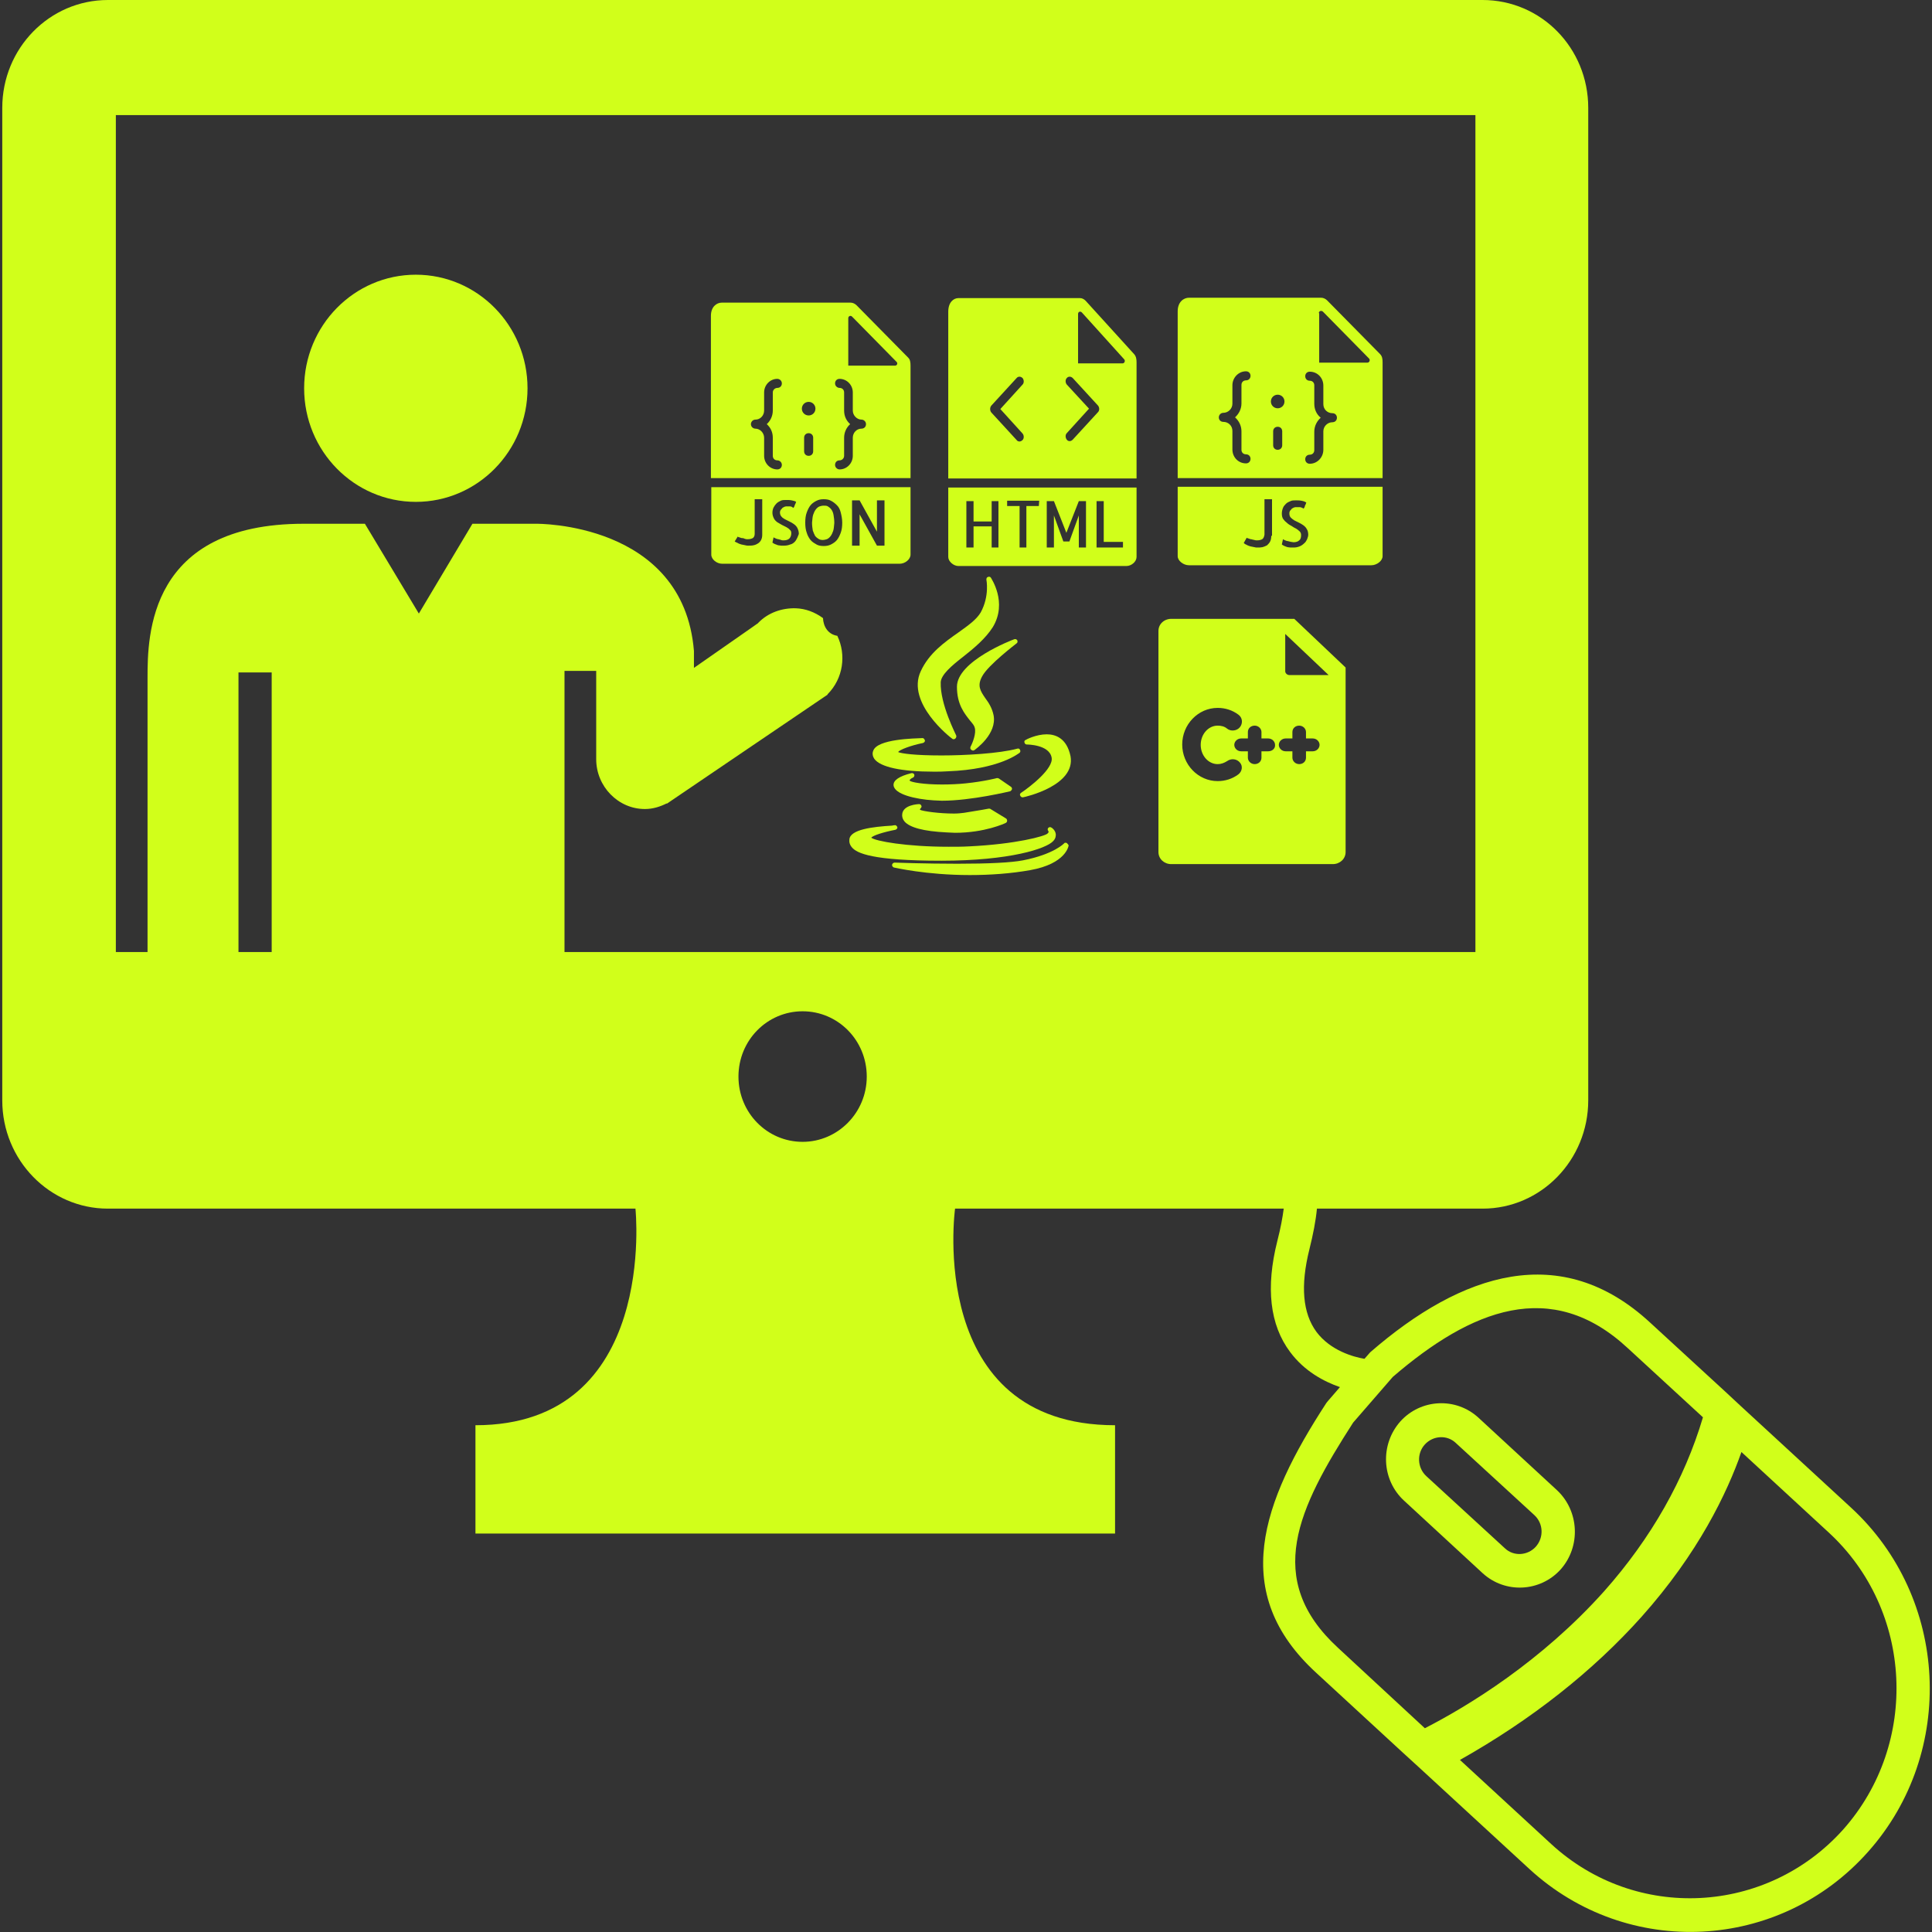 <?xml version="1.0" encoding="utf-8"?>
<!-- Generator: Adobe Illustrator 19.0.0, SVG Export Plug-In . SVG Version: 6.00 Build 0)  -->
<svg version="1.1" id="Capa_1" xmlns="http://www.w3.org/2000/svg" xmlns:xlink="http://www.w3.org/1999/xlink" x="0px" y="0px"
	 viewBox="-223 25 512 512" style="enable-background:new -223 25 512 512;" xml:space="preserve">
<rect x="-223" y="25" width="512" height="512" fill="#333333" stroke="none"/>
<style type="text/css">
	.st0{fill:#D1FF1A;}
</style>
<g>
	<g>
		<ellipse class="st0" cx="-112.8" cy="127.9" rx="29.6" ry="30.1"/>
		<path class="st0" d="M267.5,424.5l-29.2-26.9l-4.3-4l-19.7-18.1c-23.6-21.8-49.9-13.2-74.1,7.8l-0.2,0.2l-1.4,1.6
			c-3-0.5-9-2.2-12.7-7.1c-3.7-5-4.3-12.3-1.9-21.9c1-4,1.7-7.6,2-10.8h43.9c15.5,0,28-12.9,28-28.7V53.6c0-15.9-12.5-28.6-28-28.6
			h-364.3c-15.5,0-28,12.8-28,28.6v263c0,15.9,12.6,28.7,28,28.7h139.8c0,0,6.1,57.4-42.4,57.4v28.7H72.5v-28.7
			c-50.3,0-42.4-57.4-42.4-57.4h87.1c-0.3,2.3-0.8,5.1-1.7,8.6c-3.1,12.3-2,22.2,3.4,29.4c3.8,5.1,8.9,7.8,13.2,9.3l-3.2,3.7
			l-0.4,0.5c-17.2,26.4-25.8,50.3-2.7,71.5l22.9,21.1l4.6,4.2l29,26.7c26,23.9,66.3,21.9,89.8-4.6
			C295.5,489.4,293.5,448.4,267.5,424.5z M-151,277.3h-8.8v-74.1h8.8L-151,277.3z M-10.3,327.6c-9.4,0-17-7.7-17-17.3
			c0-9.6,7.6-17.3,17-17.3c9.4,0,17,7.7,17,17.3S-1,327.6-10.3,327.6z M-73.4,277.3l0-74.5h8.4v23.4c0,7.2,5.8,13.2,12.9,13.2
			c2.1,0,4-0.6,5.8-1.5l0,0.1l22.4-15.2l11.8-8l8.4-5.7c0-0.1,0-0.1,0-0.1c4.2-4.2,5-10.5,2.6-15.5c-2.5-0.4-3.7-2.5-3.8-4.7
			c-2.2-1.6-4.6-2.5-7.2-2.6c-3.6-0.1-7.3,1.1-10,3.9c0,0,0,0.1-0.1,0.1l-1.7,1.2l-15.2,10.6v-4.5c-2.8-34.2-41.8-33.7-41.8-33.7
			h-16.9l-14.2,23.8l-14.3-23.8h-16.2c-41.1,0-41.4,29.6-41.4,40.8h0v72.7h-8.4V55.5h360.3v221.8H-73.4z M131.6,461.7
			c-19.8-18.2-10.6-37,4-59.7l10.5-12.1c20.8-17.9,42-26.4,62.2-7.7l20,18.4c-4.9,16.5-13.7,32-26.1,46
			c-16.7,18.7-36.1,30.5-47.6,36.4L131.6,461.7z M265.5,509.8c-20.3,22.7-55,24.5-77.4,3.9l-24.2-22.3c19-10.7,35.2-23.5,48.1-37.9
			c15.1-16.9,22.7-32.9,26.5-43.7l23.1,21.3C284,451.7,285.7,487,265.5,509.8z"/>
		<path class="st0" d="M168.8,400.7c-6-5.5-15.3-5-20.7,1c-5.4,6.1-5,15.5,1,21l20.8,19.2c6,5.5,15.3,5,20.7-1
			c5.4-6.1,4.9-15.5-1-21L168.8,400.7z M184,434.9c-2.2,2.4-5.9,2.6-8.2,0.4L155,416.2c-2.4-2.2-2.6-6-0.4-8.4
			c2.2-2.4,5.9-2.6,8.2-0.4l20.8,19.1C186,428.7,186.2,432.4,184,434.9z"/>
	</g>
</g>
<g>
	<g id="XMLID_1_">
		<path id="XMLID_18_" class="st0" d="M31,192.6c-3.7,2.6-7.8,5.5-10,10.3c-3.9,8.4,7.9,17.6,8.4,17.9c0.1,0.1,0.3,0.1,0.4,0.1
			c0.1,0,0.3-0.1,0.4-0.2c0.2-0.2,0.3-0.5,0.2-0.8c0-0.1-4.3-8.3-4.1-14.1c0.1-2,2.9-4.4,6-6.8c2.8-2.2,5.9-4.8,7.8-7.8
			c4-6.6-0.5-13-0.5-13.1c-0.2-0.3-0.5-0.3-0.8-0.2c-0.3,0.1-0.4,0.4-0.4,0.7c0,0,0.9,4.3-1.5,8.7C35.7,189.3,33.5,190.8,31,192.6z"
			/>
		<path id="XMLID_17_" class="st0" d="M46.4,195.5c0.3-0.2,0.3-0.5,0.2-0.8c-0.2-0.3-0.5-0.4-0.8-0.3c-0.6,0.2-15.2,5.8-15.2,12.6
			c0,4.7,2,7.1,3.5,9c0.6,0.7,1.1,1.3,1.2,1.8c0.5,1.5-0.6,4.2-1.1,5.1c-0.1,0.3-0.1,0.6,0.2,0.8c0.1,0.1,0.3,0.2,0.4,0.2
			c0.1,0,0.3,0,0.4-0.1c0.3-0.2,6.1-4.3,5.1-9.3c-0.4-1.9-1.3-3.3-2.2-4.5c-1.3-1.9-2.2-3.3-0.8-5.8
			C38.9,201.2,46.3,195.6,46.4,195.5z"/>
		<path id="XMLID_16_" class="st0" d="M8.4,224c-0.3,0.7-0.1,1.5,0.3,2.1c1.6,2.2,7.2,3.4,15.8,3.4c0,0,0,0,0,0c1.2,0,2.4,0,3.7-0.1
			c13.7-0.5,18.8-4.8,19-4.9c0.2-0.2,0.3-0.5,0.1-0.8c-0.1-0.3-0.4-0.4-0.7-0.3c-4.8,1.3-13.9,1.8-20.1,1.8c-7,0-10.6-0.5-11.5-0.9
			c0.4-0.6,3.2-1.7,6.6-2.4c0.3-0.1,0.6-0.4,0.5-0.7s-0.3-0.6-0.6-0.6C19.5,220.7,9.4,220.8,8.4,224z"/>
		<path id="XMLID_6_" class="st0" d="M54.4,219.6c-2.8,0-5.5,1.4-5.6,1.5c-0.3,0.1-0.4,0.4-0.3,0.7c0.1,0.3,0.3,0.5,0.6,0.5
			c0.1,0,6,0,6.6,3.5c0.5,2.9-5.7,7.7-8.1,9.3c-0.3,0.2-0.4,0.5-0.2,0.8c0.1,0.2,0.3,0.4,0.6,0.4c0,0,0.1,0,0.1,0
			c0.6-0.1,14-3.1,12.6-10.9C59.7,220.6,56.7,219.6,54.4,219.6z"/>
		<path id="XMLID_5_" class="st0" d="M45.2,234.1c0-0.2-0.1-0.5-0.3-0.6l-3.2-2.2c-0.2-0.1-0.4-0.1-0.5-0.1c0,0-3.4,0.9-8.3,1.4
			c-1.9,0.2-4.1,0.3-6.3,0.3c-4.9,0-8.1-0.6-8.5-1c-0.1-0.1,0-0.2,0-0.2c0.1-0.2,0.5-0.5,0.8-0.6c0.3-0.1,0.5-0.5,0.4-0.8
			c-0.1-0.3-0.4-0.5-0.8-0.4c-3.2,0.8-4.8,1.9-4.7,3.2c0.2,2.4,5.8,3.7,10.6,4c0.7,0,1.4,0.1,2.2,0.1c0,0,0,0,0,0
			c7.9,0,18-2.5,18.1-2.5C44.9,234.6,45.1,234.4,45.2,234.1z"/>
		<path id="XMLID_4_" class="st0" d="M20.9,239.3c0.2-0.2,0.4-0.5,0.3-0.7c-0.1-0.3-0.3-0.5-0.6-0.5c-0.4,0-4.2,0.2-4.5,2.6
			c-0.1,0.7,0.1,1.4,0.6,2c1.4,1.6,5,2.6,11.2,2.9c0.7,0,1.5,0.1,2.2,0.1c7.9,0,13.2-2.5,13.4-2.6c0.2-0.1,0.4-0.3,0.4-0.6
			c0-0.2-0.1-0.5-0.3-0.6l-4.1-2.5c-0.1-0.1-0.3-0.1-0.5-0.1c0,0-2.6,0.5-6.5,1.1c-0.7,0.1-1.7,0.2-2.7,0.2c-3.9,0-8.2-0.6-9-1
			C20.8,239.5,20.8,239.4,20.9,239.3z"/>
		<path id="XMLID_3_" class="st0" d="M26.5,253.1c18.1,0,27.8-3.2,29.6-5.2c0.7-0.7,0.7-1.4,0.7-1.8c-0.1-1.1-1.1-1.8-1.2-1.8
			c-0.3-0.2-0.6-0.1-0.8,0.1c-0.2,0.2-0.2,0.6,0,0.8c0.1,0.1,0.2,0.4-0.2,0.7c-0.7,0.7-8.3,2.8-20.8,3.4c-1.7,0.1-3.5,0.1-5.4,0.1
			c-11.2,0-19.4-1.5-20.5-2.4c0.4-0.6,3.3-1.5,6.4-2.1c0.3-0.1,0.6-0.4,0.5-0.7c-0.1-0.3-0.4-0.6-0.7-0.5c-0.1,0-0.4,0-0.7,0.1
			c-5.1,0.3-11,1-11.3,3.6c-0.1,0.8,0.1,1.5,0.7,2.2C4.1,251.1,8.1,253.1,26.5,253.1C26.5,253.1,26.5,253.1,26.5,253.1z"/>
		<path id="XMLID_2_" class="st0" d="M59.7,248.4c-0.3-0.1-0.6-0.1-0.7,0.1c0,0-2.7,2.9-10.9,4.5c-3.1,0.6-9,0.9-17.4,0.9
			c-8.5,0-16.5-0.3-16.6-0.3c-0.3,0-0.6,0.2-0.7,0.6c0,0.3,0.2,0.6,0.5,0.7c0.1,0,8.5,2,20.1,2c5.5,0,10.9-0.4,16-1.3
			c9.5-1.7,10.2-6.4,10.2-6.6C60.1,248.8,59.9,248.6,59.7,248.4z"/>
	</g>
	<g>
	</g>
	<g>
	</g>
	<g>
	</g>
	<g>
	</g>
	<g>
	</g>
	<g>
	</g>
	<g>
	</g>
	<g>
	</g>
	<g>
	</g>
	<g>
	</g>
	<g>
	</g>
	<g>
	</g>
	<g>
	</g>
	<g>
	</g>
	<g>
	</g>
</g>
<g>
	<path class="st0" d="M120,189H87.4c-1.9,0-3.4,1.4-3.4,3.2v58.6c0,1.8,1.5,3.2,3.4,3.2h42.8c1.9,0,3.4-1.4,3.4-3.2v-48.9L120,189z
		 M105.2,230.2c-1.6,1.2-3.5,1.8-5.5,1.8c-5.2,0-9.4-4.4-9.4-9.7s4.2-9.7,9.4-9.7c2,0,3.9,0.6,5.5,1.8c1.1,0.8,1.2,2.3,0.4,3.3
		c-0.8,1-2.4,1.2-3.4,0.4c-0.7-0.6-1.6-0.8-2.5-0.8c-2.5,0-4.5,2.3-4.5,5.1s2,5.1,4.5,5.1c0.9,0,1.7-0.3,2.5-0.8
		c1.1-0.8,2.6-0.6,3.4,0.4C106.4,228,106.2,229.4,105.2,230.2z M113.1,224.1h-1.8v1.7c0,1-0.8,1.7-1.8,1.7c-1,0-1.8-0.8-1.8-1.7
		v-1.7l-1.8,0c-1,0-1.8-0.8-1.8-1.7s0.8-1.7,1.8-1.7l1.8,0v-1.7c0-1,0.8-1.7,1.8-1.7c1,0,1.8,0.8,1.8,1.7v1.7l1.8,0
		c1,0,1.8,0.8,1.8,1.7C115,223.3,114.2,224.1,113.1,224.1z M124.9,224.1h-1.8v1.7c0,1-0.8,1.7-1.8,1.7c-1,0-1.8-0.8-1.8-1.7v-1.7
		l-1.8,0c-1,0-1.8-0.8-1.8-1.7s0.8-1.7,1.8-1.7l1.8,0v-1.7c0-1,0.8-1.7,1.8-1.7c1,0,1.8,0.8,1.8,1.7v1.7l1.8,0c1,0,1.8,0.8,1.8,1.7
		C126.7,223.3,125.9,224.1,124.9,224.1z M118.7,203.9c-0.6,0-1.1-0.5-1.1-1v-9.9l11.5,10.9H118.7z"/>
	<g>
	</g>
	<g>
	</g>
	<g>
	</g>
	<g>
	</g>
	<g>
	</g>
	<g>
	</g>
	<g>
	</g>
	<g>
	</g>
	<g>
	</g>
	<g>
	</g>
	<g>
	</g>
	<g>
	</g>
	<g>
	</g>
	<g>
	</g>
	<g>
	</g>
</g>
<g>
	<g>
		<path class="st0" d="M89.1,154v18.4c0,1.2,1.5,2.4,3,2.4h48.3c1.5,0,3-1.2,3-2.4V154H89.1z M113.9,167c0,0.6-0.1,1.1-0.3,1.5
			c-0.2,0.4-0.5,0.7-0.8,1c-0.4,0.2-0.8,0.4-1.2,0.5c-0.5,0.1-0.9,0.1-1.4,0.1c-0.2,0-0.5,0-0.8-0.1c-0.3-0.1-0.7-0.1-1-0.2
			c-0.3-0.1-0.7-0.2-1-0.4c-0.3-0.1-0.6-0.3-0.8-0.5l0.8-1.4c0.1,0.1,0.3,0.2,0.5,0.2c0.2,0.1,0.4,0.2,0.7,0.2
			c0.2,0.1,0.5,0.1,0.8,0.2c0.3,0.1,0.5,0.1,0.7,0.1c0.6,0,1-0.1,1.4-0.3c0.3-0.2,0.5-0.6,0.6-1.2v-9.4h2V167z M123.4,167.9
			c-0.2,0.4-0.4,0.8-0.8,1.1c-0.3,0.3-0.7,0.6-1.2,0.8c-0.5,0.2-1,0.3-1.6,0.3c-0.3,0-0.5,0-0.8,0c-0.3,0-0.6-0.1-0.8-0.1
			c-0.3-0.1-0.6-0.2-0.8-0.3c-0.3-0.1-0.5-0.3-0.7-0.4l0.3-1.4c0.2,0.1,0.3,0.2,0.6,0.3c0.2,0.1,0.5,0.2,0.7,0.2
			c0.3,0.1,0.5,0.1,0.8,0.2c0.3,0,0.5,0.1,0.7,0.1c0.7,0,1.2-0.2,1.5-0.5c0.4-0.3,0.5-0.8,0.5-1.4c0-0.4-0.1-0.7-0.4-1
			c-0.3-0.3-0.6-0.5-0.9-0.7c-0.4-0.2-0.8-0.4-1.2-0.7c-0.4-0.2-0.9-0.5-1.2-0.8c-0.4-0.3-0.7-0.6-1-1c-0.3-0.4-0.4-0.9-0.4-1.5
			c0-0.5,0.1-1,0.3-1.5s0.5-0.8,0.8-1.1c0.3-0.3,0.7-0.5,1.2-0.7c0.4-0.2,0.9-0.2,1.4-0.2c0.5,0,1,0,1.5,0.1s0.9,0.2,1.3,0.5
			c-0.1,0.1-0.1,0.3-0.2,0.5c-0.1,0.2-0.2,0.3-0.2,0.5c-0.1,0.2-0.1,0.3-0.2,0.4c-0.1,0.1-0.1,0.2-0.1,0.2c-0.1,0-0.1-0.1-0.2-0.1
			c-0.1-0.1-0.2-0.1-0.4-0.2c-0.2-0.1-0.4-0.1-0.6-0.1c-0.3,0-0.6,0-1,0c-0.2,0-0.4,0.1-0.6,0.2s-0.4,0.2-0.5,0.4
			c-0.2,0.2-0.3,0.3-0.4,0.5c-0.1,0.2-0.1,0.4-0.1,0.6c0,0.4,0.1,0.8,0.4,1.1c0.3,0.3,0.6,0.5,0.9,0.7c0.4,0.2,0.8,0.4,1.2,0.6
			c0.4,0.2,0.8,0.4,1.2,0.7c0.4,0.3,0.7,0.6,0.9,1c0.3,0.4,0.4,1,0.4,1.6C123.7,167,123.6,167.4,123.4,167.9z"/>
		<path class="st0" d="M143.4,151.6V121c0-0.9-0.1-1.6-0.7-2.2l-14-14.2c-0.4-0.4-1-0.7-1.6-0.7h-35c-1.4,0-3,1.1-3,3.6v44.2H143.4z
			 M116.8,143c0,0.7-0.5,1.2-1.2,1.2s-1.2-0.5-1.2-1.2v-3.7c0-0.7,0.5-1.2,1.2-1.2s1.2,0.5,1.2,1.2V143z M126.5,108
			c0-0.6,0.7-0.8,1.1-0.4l12.2,12.4c0.4,0.4,0.1,1.1-0.4,1.1h-12.8V108z M125.3,132v-4.9c0-0.7-0.5-1.2-1.2-1.2
			c-0.7,0-1.2-0.5-1.2-1.2c0-0.7,0.5-1.2,1.2-1.2c2,0,3.6,1.6,3.6,3.7v4.9c0,1.4,1.1,2.4,2.4,2.4c0.7,0,1.2,0.5,1.2,1.2
			c0,0.7-0.5,1.2-1.2,1.2c-1.3,0-2.4,1.1-2.4,2.4v4.9c0,2-1.6,3.7-3.6,3.7c-0.7,0-1.2-0.5-1.2-1.2c0-0.7,0.5-1.2,1.2-1.2
			c0.7,0,1.2-0.5,1.2-1.2v-4.9c0-1.5,0.7-2.8,1.7-3.7C125.9,134.8,125.3,133.5,125.3,132z M115.6,129.6c1,0,1.8,0.8,1.8,1.8
			c0,1-0.8,1.8-1.8,1.8s-1.8-0.8-1.8-1.8C113.8,130.4,114.6,129.6,115.6,129.6z M101.2,134.4c1.3,0,2.4-1.1,2.4-2.4v-4.9
			c0-2,1.6-3.7,3.6-3.7c0.7,0,1.2,0.5,1.2,1.2c0,0.7-0.5,1.2-1.2,1.2c-0.7,0-1.2,0.5-1.2,1.2v4.9c0,1.5-0.7,2.8-1.7,3.7
			c1,0.9,1.7,2.2,1.7,3.7v4.9c0,0.7,0.5,1.2,1.2,1.2c0.7,0,1.2,0.5,1.2,1.2c0,0.7-0.5,1.2-1.2,1.2c-2,0-3.6-1.6-3.6-3.7v-4.9
			c0-1.4-1.1-2.4-2.4-2.4c-0.7,0-1.2-0.5-1.2-1.2C100,135,100.5,134.4,101.2,134.4z"/>
	</g>
	<g>
	</g>
	<g>
	</g>
	<g>
	</g>
	<g>
	</g>
	<g>
	</g>
	<g>
	</g>
	<g>
	</g>
	<g>
	</g>
	<g>
	</g>
	<g>
	</g>
	<g>
	</g>
	<g>
	</g>
	<g>
	</g>
	<g>
	</g>
	<g>
	</g>
</g>
<g>
	<g>
		<path class="st0" d="M78.2,151.7v-30.6c0-0.9-0.1-1.6-0.6-2.2l-12.9-14.2c-0.4-0.4-0.9-0.7-1.5-0.7H31c-1.3,0-2.7,1.1-2.7,3.6
			v44.2H78.2z M62.7,108.2c0-0.6,0.6-0.8,1-0.4l11.2,12.4c0.4,0.4,0.1,1.1-0.4,1.1H62.7V108.2z M59.7,126.9c-0.4-0.5-0.4-1.3,0-1.7
			c0.4-0.5,1.1-0.5,1.6,0l6.7,7.3c0.4,0.5,0.4,1.3,0,1.7l-6.7,7.3c-0.2,0.2-0.5,0.4-0.8,0.4c-0.3,0-0.6-0.1-0.8-0.4
			c-0.4-0.5-0.4-1.3,0-1.7l5.9-6.5L59.7,126.9z M39.7,132.5l6.7-7.3c0.4-0.5,1.1-0.5,1.6,0c0.4,0.5,0.4,1.3,0,1.7l-5.9,6.5l5.9,6.5
			c0.4,0.5,0.4,1.3,0,1.7c-0.2,0.2-0.5,0.4-0.8,0.4c-0.3,0-0.6-0.1-0.8-0.4l-6.7-7.3C39.3,133.8,39.3,133,39.7,132.5z"/>
		<path class="st0" d="M28.3,154.2v18.4c0,1.2,1.4,2.4,2.7,2.4h44.5c1.4,0,2.7-1.2,2.7-2.4v-18.4H28.3z M41.6,170.1h-1.8v-5.6h-4.8
			v5.6h-1.9v-12.3h1.9v5.4h4.8v-5.4h1.8V170.1z M52.3,159.1h-3.3v11h-1.8v-11h-3.3v-1.4h8.5L52.3,159.1L52.3,159.1z M64.8,170.1
			h-1.9v-8.5l-2.5,6.9h-1.6l-2.5-6.9v8.5h-1.9v-12.3h1.9l3.3,8.4l3.3-8.4h1.9L64.8,170.1L64.8,170.1z M74.6,170.1h-7v-12.3h1.9v10.8
			h5.1V170.1z"/>
	</g>
	<g>
	</g>
	<g>
	</g>
	<g>
	</g>
	<g>
	</g>
	<g>
	</g>
	<g>
	</g>
	<g>
	</g>
	<g>
	</g>
	<g>
	</g>
	<g>
	</g>
	<g>
	</g>
	<g>
	</g>
	<g>
	</g>
	<g>
	</g>
	<g>
	</g>
</g>
<g>
	<g>
		<path class="st0" d="M-2.7,160c-0.3-0.4-0.6-0.6-0.9-0.8s-0.7-0.2-1.1-0.2c-0.4,0-0.8,0.1-1.1,0.2s-0.7,0.4-1,0.8
			c-0.3,0.4-0.5,0.8-0.7,1.4c-0.2,0.6-0.2,1.3-0.3,2.1c0,0.8,0.1,1.5,0.2,2.1c0.2,0.6,0.4,1,0.6,1.4c0.3,0.4,0.6,0.6,0.9,0.8
			c0.3,0.2,0.7,0.3,1.1,0.3c0.4,0,0.8-0.1,1.1-0.2s0.7-0.4,1-0.8s0.5-0.8,0.7-1.4s0.2-1.3,0.3-2.1c0-0.8-0.1-1.5-0.2-2.1
			C-2.2,160.9-2.4,160.4-2.7,160z"/>
		<path class="st0" d="M18.3,151.7v-29.8c0-0.9-0.1-1.6-0.6-2.1L4,105.9c-0.4-0.4-1-0.7-1.6-0.7h-34.1c-1.4,0-2.9,1.1-2.9,3.5v43
			H18.3z M-7.5,144.6c0,0.7-0.5,1.2-1.2,1.2s-1.2-0.5-1.2-1.2V141c0-0.7,0.5-1.2,1.2-1.2s1.2,0.5,1.2,1.2V144.6z M1.8,109.3
			c0-0.5,0.6-0.8,1-0.4l11.8,12c0.4,0.4,0.1,1-0.4,1H1.8V109.3z M0.7,133.8v-4.8c0-0.7-0.5-1.2-1.2-1.2c-0.6,0-1.2-0.5-1.2-1.2
			c0-0.7,0.5-1.2,1.2-1.2c1.9,0,3.5,1.6,3.5,3.6v4.8c0,1.3,1.1,2.4,2.3,2.4c0.6,0,1.2,0.5,1.2,1.2c0,0.7-0.5,1.2-1.2,1.2
			c-1.3,0-2.3,1.1-2.3,2.4v4.8c0,2-1.6,3.6-3.5,3.6c-0.6,0-1.2-0.5-1.2-1.2c0-0.7,0.5-1.2,1.2-1.2c0.6,0,1.2-0.5,1.2-1.2V141
			c0-1.4,0.6-2.7,1.6-3.6C1.3,136.5,0.7,135.3,0.7,133.8z M-8.7,131.5c1,0,1.8,0.8,1.8,1.8c0,1-0.8,1.8-1.8,1.8s-1.8-0.8-1.8-1.8
			C-10.5,132.3-9.7,131.5-8.7,131.5z M-22.8,136.2c1.3,0,2.3-1.1,2.3-2.4v-4.8c0-2,1.6-3.6,3.5-3.6c0.6,0,1.2,0.5,1.2,1.2
			c0,0.7-0.5,1.2-1.2,1.2c-0.6,0-1.2,0.5-1.2,1.2v4.8c0,1.4-0.6,2.7-1.6,3.6c1,0.9,1.6,2.1,1.6,3.6v4.8c0,0.7,0.5,1.2,1.2,1.2
			c0.6,0,1.2,0.5,1.2,1.2c0,0.7-0.5,1.2-1.2,1.2c-1.9,0-3.5-1.6-3.5-3.6V141c0-1.3-1.1-2.4-2.3-2.4c-0.6,0-1.2-0.5-1.2-1.2
			C-24,136.8-23.5,136.2-22.8,136.2z"/>
		<path class="st0" d="M-34.5,154.1V172c0,1.2,1.4,2.4,2.9,2.4h47c1.5,0,2.9-1.2,2.9-2.4v-17.9H-34.5z M-21,166.7
			c0,0.6-0.1,1-0.3,1.4s-0.5,0.7-0.8,0.9c-0.3,0.2-0.7,0.4-1.2,0.5c-0.4,0.1-0.9,0.1-1.4,0.1c-0.2,0-0.5,0-0.8-0.1s-0.6-0.1-1-0.2
			c-0.3-0.1-0.7-0.2-1-0.4c-0.3-0.1-0.6-0.3-0.8-0.4l0.8-1.3c0.1,0.1,0.3,0.2,0.5,0.2c0.2,0.1,0.4,0.2,0.7,0.2s0.5,0.1,0.7,0.2
			c0.3,0.1,0.5,0.1,0.7,0.1c0.6,0,1-0.1,1.4-0.3c0.3-0.2,0.5-0.6,0.5-1.1v-9.2h2V166.7z M-11.7,167.5c-0.2,0.4-0.4,0.8-0.7,1.1
			s-0.7,0.6-1.2,0.7c-0.5,0.2-1,0.3-1.6,0.3c-0.3,0-0.5,0-0.8,0s-0.5-0.1-0.8-0.1c-0.3-0.1-0.5-0.2-0.8-0.3
			c-0.3-0.1-0.5-0.3-0.7-0.4l0.3-1.4c0.2,0.1,0.3,0.2,0.6,0.3c0.2,0.1,0.5,0.2,0.7,0.2c0.2,0.1,0.5,0.1,0.7,0.2s0.5,0.1,0.7,0.1
			c0.7,0,1.2-0.2,1.5-0.5c0.3-0.3,0.5-0.8,0.5-1.4c0-0.4-0.1-0.7-0.4-0.9c-0.2-0.3-0.6-0.5-0.9-0.7c-0.4-0.2-0.8-0.4-1.2-0.6
			c-0.4-0.2-0.8-0.5-1.2-0.7c-0.4-0.3-0.7-0.6-0.9-1c-0.2-0.4-0.4-0.9-0.4-1.5c0-0.5,0.1-1,0.3-1.4c0.2-0.4,0.5-0.8,0.8-1.1
			s0.7-0.5,1.1-0.7c0.4-0.2,0.9-0.2,1.4-0.2c0.5,0,1,0,1.5,0.1c0.5,0.1,0.9,0.2,1.2,0.4c-0.1,0.1-0.1,0.3-0.2,0.5
			c-0.1,0.2-0.2,0.3-0.2,0.5c-0.1,0.1-0.1,0.3-0.2,0.4c-0.1,0.1-0.1,0.2-0.1,0.2c-0.1,0-0.1-0.1-0.2-0.1c-0.1-0.1-0.2-0.1-0.3-0.2
			c-0.2-0.1-0.3-0.1-0.6-0.1s-0.6,0-0.9,0c-0.2,0-0.4,0.1-0.6,0.2c-0.2,0.1-0.4,0.2-0.5,0.4c-0.2,0.2-0.3,0.3-0.4,0.5
			c-0.1,0.2-0.1,0.4-0.1,0.5c0,0.4,0.1,0.8,0.4,1.1c0.2,0.3,0.6,0.5,0.9,0.7c0.4,0.2,0.8,0.4,1.2,0.6c0.4,0.2,0.8,0.4,1.2,0.7
			c0.4,0.3,0.7,0.6,0.9,1s0.4,0.9,0.4,1.6C-11.4,166.7-11.5,167.1-11.7,167.5z M-0.2,166.2c-0.3,0.8-0.6,1.4-1,1.9s-1,0.9-1.6,1.2
			c-0.6,0.3-1.2,0.4-1.9,0.4s-1.4-0.1-1.9-0.4s-1.1-0.6-1.6-1.2c-0.4-0.5-0.8-1.2-1-1.9c-0.3-0.8-0.4-1.7-0.4-2.7
			c0-1,0.1-1.9,0.4-2.7c0.3-0.8,0.6-1.4,1-1.9c0.4-0.5,1-0.9,1.6-1.2c0.6-0.3,1.2-0.4,1.9-0.4c0.7,0,1.4,0.1,1.9,0.4
			c0.6,0.3,1.1,0.7,1.6,1.2s0.8,1.1,1,1.9s0.4,1.7,0.4,2.7C0.2,164.5,0.1,165.4-0.2,166.2z M11.4,169.6h-2l-4.6-8.3v8.3h-2v-12h2
			l4.6,8.3v-8.3h2V169.6z"/>
	</g>
	<g>
	</g>
	<g>
	</g>
	<g>
	</g>
	<g>
	</g>
	<g>
	</g>
	<g>
	</g>
	<g>
	</g>
	<g>
	</g>
	<g>
	</g>
	<g>
	</g>
	<g>
	</g>
	<g>
	</g>
	<g>
	</g>
	<g>
	</g>
	<g>
	</g>
</g>
</svg>
